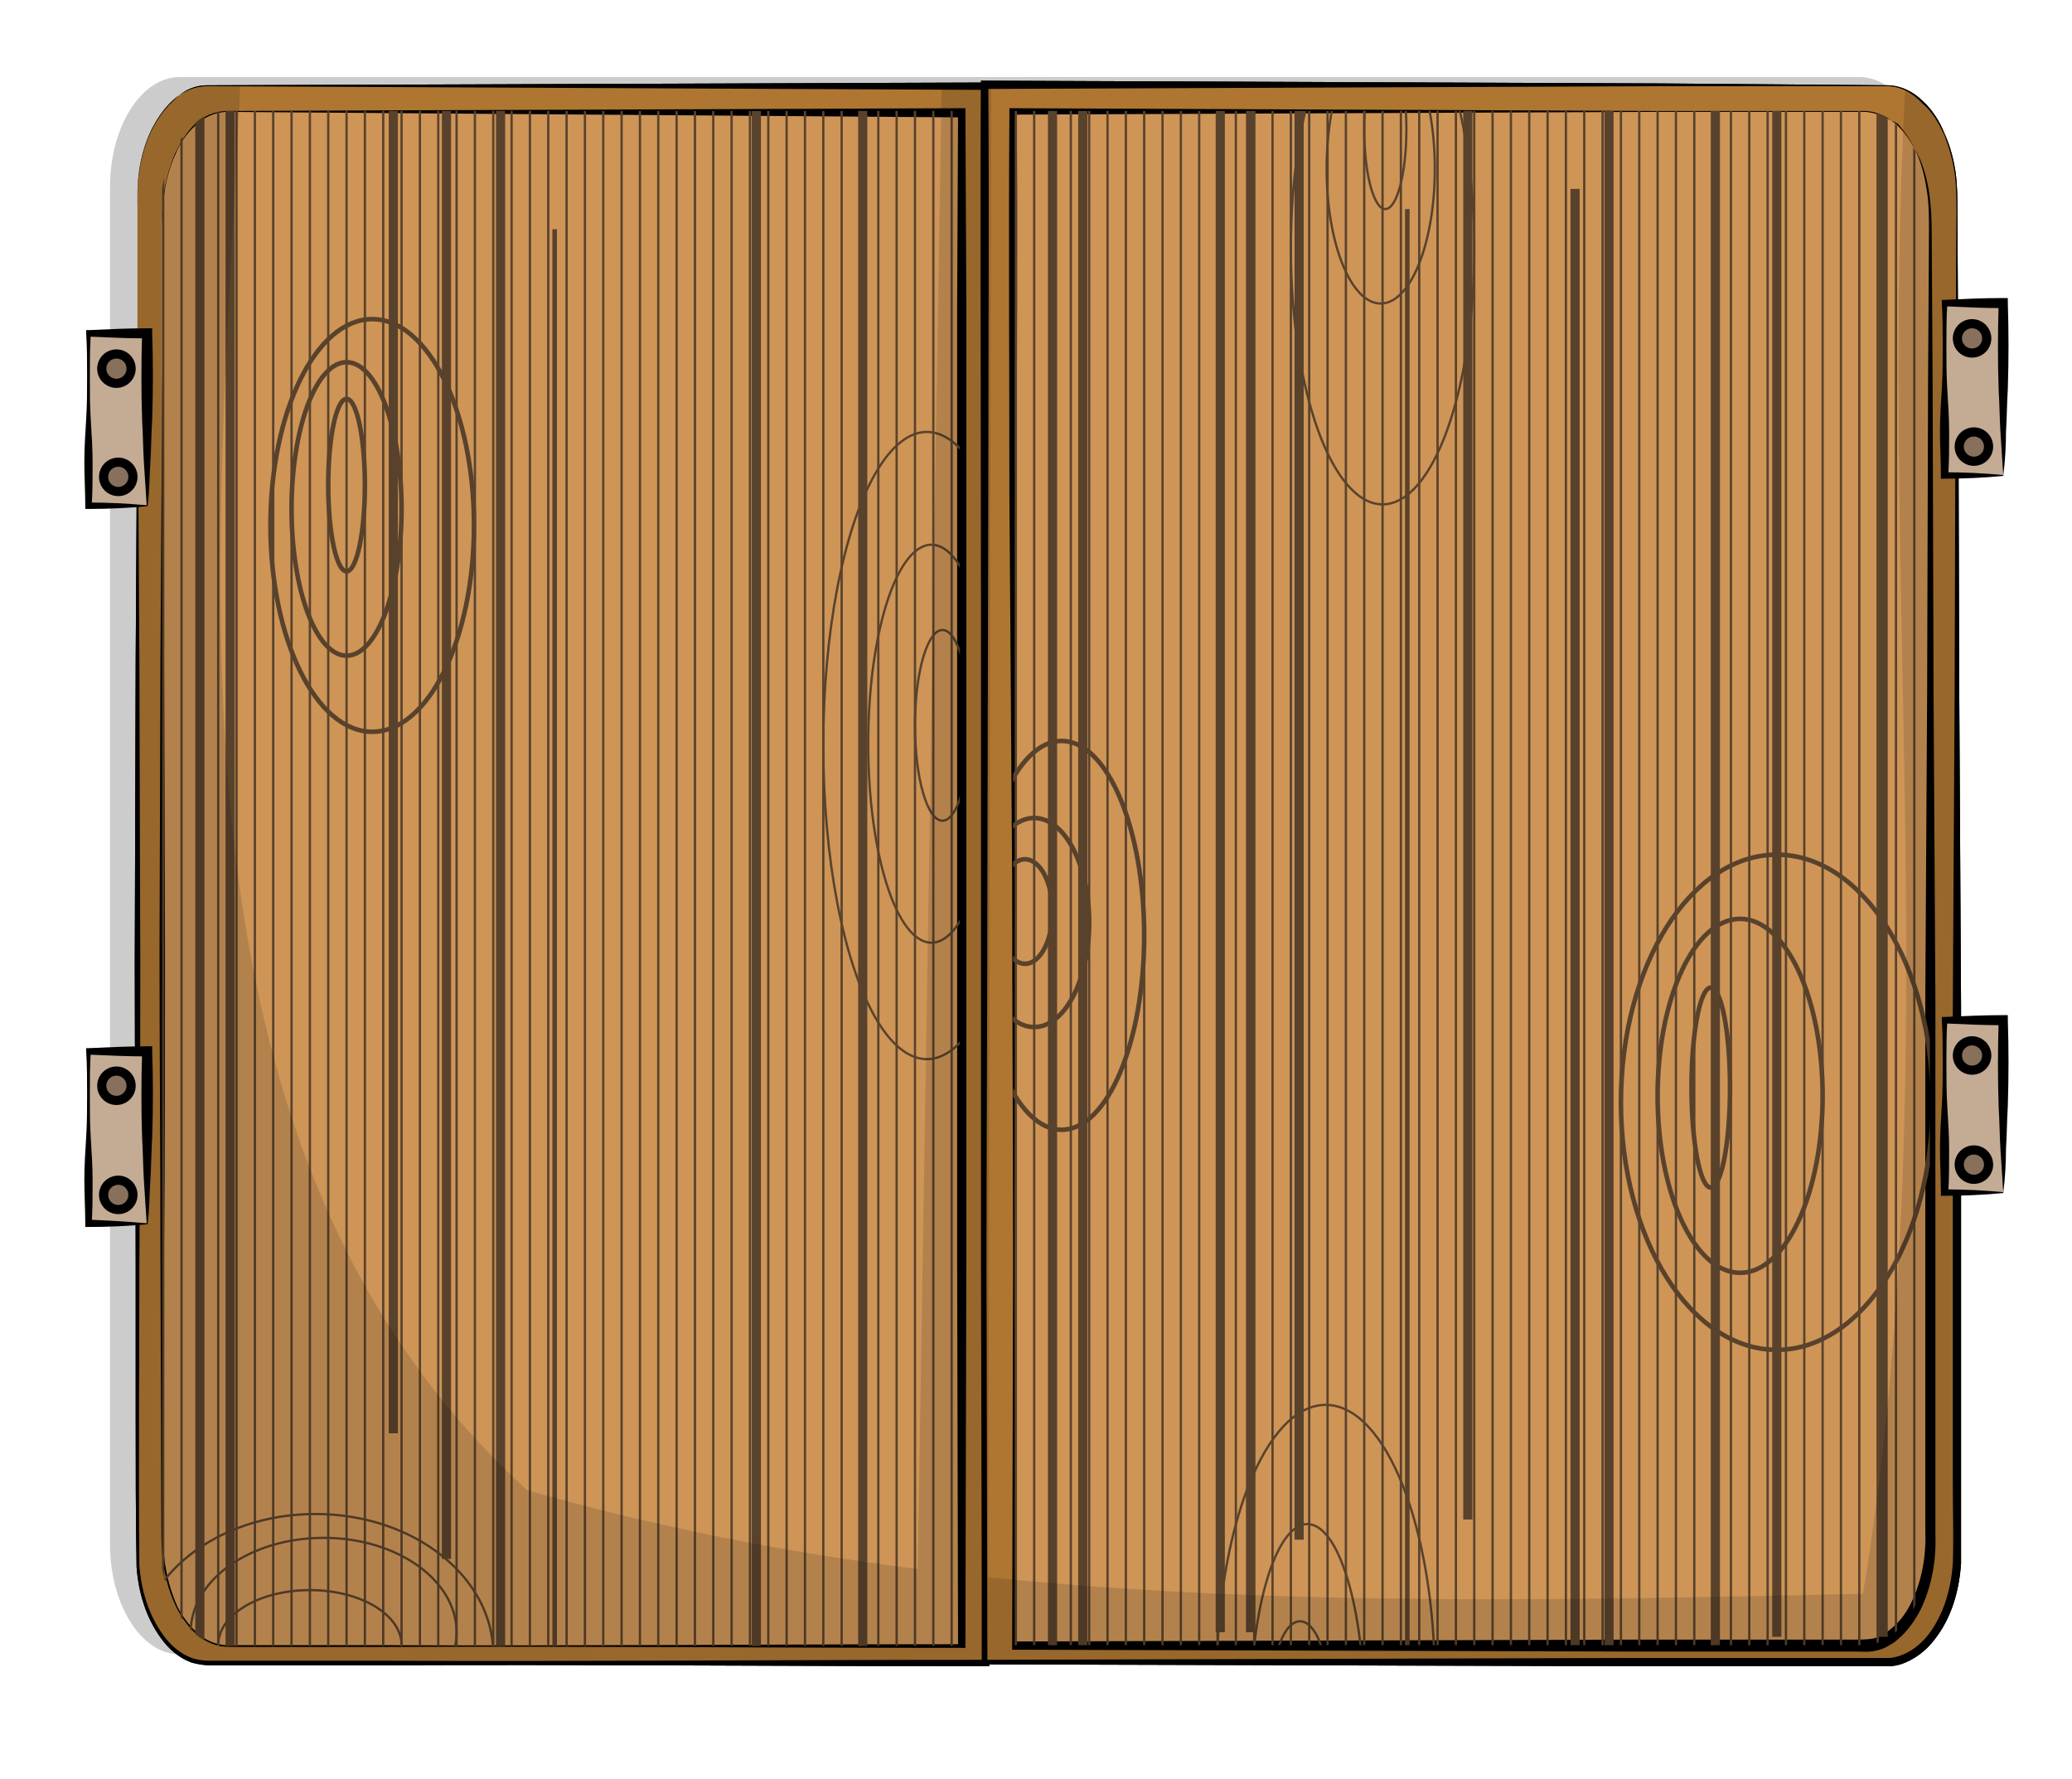<?xml version="1.0" encoding="utf-8"?>
<!-- Generator: Adobe Illustrator 15.1.0, SVG Export Plug-In . SVG Version: 6.00 Build 0)  -->
<!DOCTYPE svg PUBLIC "-//W3C//DTD SVG 1.1//EN" "http://www.w3.org/Graphics/SVG/1.1/DTD/svg11.dtd">
<svg version="1.1" id="door" xmlns="http://www.w3.org/2000/svg" xmlns:xlink="http://www.w3.org/1999/xlink" x="0px" y="0px"
	 width="226px" height="194px" viewBox="0 0 226 194" style="enable-background:new 0 0 226 194;" xml:space="preserve">
<style type="text/css">
<![CDATA[
	.st0{fill:#AF7631;}
	.st1{opacity:0.13;}
	.st2{fill:#87705C;stroke:#000000;stroke-miterlimit:10;}
	.st3{fill:none;stroke:#59422C;stroke-miterlimit:10;}
	.st4{fill:none;stroke:#59422C;stroke-width:0.5;stroke-miterlimit:10;}
	.st5{clip-path:url(#SVGID_2_);}
	.st6{clip-path:url(#SVGID_4_);}
	.st7{clip-path:url(#SVGID_6_);}
	.st8{clip-path:url(#SVGID_8_);}
	.st9{fill:none;stroke:#59422C;stroke-width:0.25;stroke-miterlimit:10;}
	.st10{fill:#C4AB94;}
	.st11{opacity:0.2;}
	.st12{fill:#CE9557;}
]]>
</style>
<g>
	<g>
		<path class="st0" d="M22.6,9.4c-4.2,0-7.6,5.4-7.6,12v148c0,6.6,3.4,12,7.6,12h84.8V9.4H22.6z"/>
		<path d="M22.6,9.4c-1.4,0-2.7,0.6-3.7,1.5c-1,0.9-1.8,2.1-2.4,3.3c-1.2,2.5-1.6,5.3-1.5,8l0,16.5l0.2,33l0.1,33c0,11,0,22-0.1,33
			c0,11-0.1,22,0,33c0.2,2.7,1,5.4,2.6,7.6c0.8,1.1,1.8,2,3.1,2.5c0.6,0.2,1.3,0.3,1.9,0.3l2.1,0l16.5,0c22,0.1,44-0.1,66-0.1
			l-0.3,0.3l-0.1-43l0-43l0-43l0-21.5L107,9.4l0.4,0.4L22.6,9.4z M22.6,9.3L107.5,9l0.4,0l0,0.4l0.1,21.5l0,21.5l0,43l0,43l-0.1,43
			l0,0.3h-0.3c-22,0-44-0.2-66-0.1l-16.5,0l-2.1,0c-0.7,0-1.4-0.1-2.1-0.3c-1.4-0.5-2.5-1.5-3.3-2.6c-1.7-2.3-2.5-5.1-2.7-7.8
			c-0.1-5.5-0.1-11-0.1-16.5l0-16.5c0-11-0.1-22-0.1-33l0.1-33l0.2-33l0-16.5c-0.1-2.7,0.3-5.6,1.5-8.1c0.6-1.2,1.4-2.4,2.4-3.3
			C19.9,9.9,21.2,9.3,22.6,9.3z"/>
	</g>
	<g>
		<path class="st12" d="M24.8,12.1c-4,0-7.2,5.2-7.2,11.7v144c0,6.4,3.2,11.7,7.2,11.7h80.1V12.1H24.8z"/>
		<path d="M24.8,12.2c-1.3,0-2.6,0.6-3.5,1.5c-1,0.9-1.7,2-2.2,3.2c-1.1,2.4-1.4,5.1-1.4,7.7l0,15.9l0.2,31.8l0.1,31.8
			c0,10.6,0,21.2-0.1,31.8l-0.1,31.8c0,2.6,0.5,5.2,1.6,7.6c0.6,1.1,1.4,2.2,2.4,3c1,0.8,2.2,1.2,3.6,1.1l15.9,0
			c21.2,0.1,42.4-0.1,63.5-0.1l-0.3,0.3l-0.1-41.8l0-41.8l0-41.8l0-20.9l0.1-20.9l0.4,0.4L24.8,12.2z M24.8,12.1l80.1-0.3l0.4,0
			l0,0.4l0.1,20.9l0,20.9l0,41.8l0,41.8l-0.1,41.8l0,0.3l-0.3,0c-21.2,0-42.4-0.2-63.5-0.1l-15.9,0c-0.6,0-1.4,0-2-0.2
			c-0.7-0.2-1.3-0.5-1.8-0.9c-1.1-0.8-1.9-2-2.5-3.1c-1.2-2.4-1.7-5.1-1.7-7.8l-0.1-31.8c0-10.6-0.1-21.2-0.1-31.8l0.1-31.8
			l0.2-31.8l0-15.9c-0.1-2.6,0.3-5.3,1.4-7.8c0.6-1.2,1.3-2.4,2.3-3.3C22.2,12.7,23.4,12.1,24.8,12.1z"/>
	</g>
	<g>
		<path class="st0" d="M205.8,9.4h-98.4v172h98.4c4.2,0,7.6-5.4,7.6-12v-148C213.5,14.7,210,9.4,205.8,9.4z"/>
		<path d="M205.8,9.4l-24.6,0l-24.6,0.1l-49.2,0.2l0.4-0.4c0.1,14.3,0,28.7,0,43l-0.1,43c0,14.3-0.1,28.7-0.1,43l0.1,43l-0.3-0.3
			l69.4-0.2l17.3,0l8.7,0h2.2c0.4,0,0.7,0,1.1,0c0.3,0,0.6-0.1,1-0.2c1.3-0.4,2.4-1.3,3.2-2.3c1.7-2.2,2.5-5,2.7-7.8
			c0.1-2.8,0-5.8,0-8.6l0-17.3l0-34.7l0.2-34.7l0.1-34.7l0.1-17.3c0-1.4,0-2.9-0.2-4.3c-0.2-1.4-0.6-2.8-1.1-4.1
			c-0.6-1.3-1.3-2.6-2.4-3.5C208.6,10.1,207.3,9.4,205.8,9.4z M205.8,9.3c1.5,0,2.9,0.7,3.9,1.7c1.1,1,1.9,2.3,2.4,3.6
			c0.6,1.3,1,2.8,1.2,4.2c0.2,1.4,0.2,2.9,0.2,4.3l0.1,17.3l0.1,34.7l0.2,34.7l0,34.7l0,17.3c0,2.9,0,5.8,0,8.7
			c-0.2,2.9-1,5.9-2.9,8.3c-0.9,1.2-2.2,2.2-3.7,2.7c-0.4,0.1-0.8,0.2-1.2,0.2c-0.4,0-0.8,0-1.1,0l-2.2,0l-8.7,0l-17.3,0l-69.4-0.2
			h-0.3l0-0.3l0.1-43c0-14.3-0.1-28.7-0.1-43l-0.1-43c0-14.3-0.1-28.7,0-43l0-0.4l0.4,0l49.2,0.2l24.6,0.1L205.8,9.3z"/>
	</g>
	<g>
		<path class="st12" d="M203.3,12.1h-92.8v167.3h92.8c4,0,7.2-5.2,7.2-11.7v-144C210.5,17.4,207.2,12.1,203.3,12.1z"/>
		<g>
			<path d="M203.3,12.2l-23.2,0l-23.2,0.1l-46.4,0.2l0.4-0.4c0.1,13.9,0,27.9,0,41.8l-0.1,41.8c0,13.9-0.1,27.9-0.1,41.8l0.1,41.8
				l-0.3-0.3l66.7-0.2l16.7,0l8.3,0c0.7,0,1.4,0,2-0.1c0.6-0.1,1.2-0.4,1.7-0.8c1.1-0.8,1.9-1.8,2.5-3c1.2-2.4,1.7-5.1,1.6-7.9
				l0-8.3l0-16.7l0-33.4l0.2-33.4l0.1-33.4l0.1-16.7c0-1.4,0-2.8-0.2-4.1c-0.2-1.4-0.5-2.7-1-4c-0.5-1.3-1.3-2.5-2.2-3.5
				C205.9,12.9,204.6,12.2,203.3,12.2z M203.3,12.1c1.4,0,2.8,0.7,3.8,1.7c1,1,1.7,2.2,2.3,3.5c1.1,2.6,1.3,5.4,1.3,8.2l0.1,16.7
				l0.1,33.4l0.2,33.4l0,33.4l0,16.7l0,8.3c0.1,2.8-0.4,5.7-1.7,8.3c-0.7,1.3-1.6,2.5-2.8,3.4c-0.6,0.4-1.3,0.8-2,0.9
				c-0.8,0.2-1.5,0.1-2.2,0.1l-8.3,0l-16.7,0l-66.7-0.2h-0.3l0-0.3l0.1-41.8c0-13.9-0.1-27.9-0.1-41.8L110.1,54
				c0-13.9-0.1-27.9,0-41.8l0-0.4l0.4,0l46.4,0.2l23.2,0.1L203.3,12.1z"/>
		</g>
	</g>
	<g>
		<defs>
			<path id="SVGID_1_" d="M24.6,12.1c-4,0-7.2,5.2-7.2,11.7v144c0,6.4,3.2,11.7,7.2,11.7h80.1V12.1H24.6z"/>
		</defs>
		<clipPath id="SVGID_2_">
			<use xlink:href="#SVGID_1_"  style="overflow:visible;"/>
		</clipPath>
		<g class="st5">
			<line class="st3" x1="25.1" y1="8.3" x2="25.1" y2="182.4"/>
			<line class="st3" x1="21.8" y1="8.3" x2="21.8" y2="182.4"/>
			<line class="st3" x1="48.7" y1="-4" x2="48.7" y2="170"/>
			<line class="st4" x1="60.5" y1="25" x2="60.5" y2="199.1"/>
			<line class="st3" x1="42.9" y1="-17.7" x2="42.9" y2="156.3"/>
			<line class="st3" x1="54.6" y1="11.3" x2="54.6" y2="185.4"/>
			<line class="st3" x1="82.5" y1="8.8" x2="82.5" y2="182.8"/>
			<line class="st3" x1="94.1" y1="8.8" x2="94.1" y2="182.8"/>
			<line class="st9" x1="17.8" y1="3.7" x2="17.8" y2="183.6"/>
			<line class="st9" x1="19.8" y1="3.7" x2="19.8" y2="183.6"/>
			<line class="st9" x1="21.8" y1="3.7" x2="21.8" y2="183.6"/>
			<line class="st9" x1="23.8" y1="3.7" x2="23.8" y2="183.6"/>
			<line class="st9" x1="25.8" y1="3.7" x2="25.8" y2="183.6"/>
			<line class="st9" x1="27.8" y1="3.7" x2="27.8" y2="183.6"/>
			<line class="st9" x1="29.8" y1="3.7" x2="29.8" y2="183.6"/>
			<line class="st9" x1="31.8" y1="3.7" x2="31.8" y2="183.6"/>
			<line class="st9" x1="33.8" y1="3.7" x2="33.8" y2="183.6"/>
			<line class="st9" x1="35.8" y1="3.7" x2="35.8" y2="183.6"/>
			<line class="st9" x1="37.8" y1="3.7" x2="37.8" y2="183.6"/>
			<line class="st9" x1="39.8" y1="3.7" x2="39.8" y2="183.6"/>
			<line class="st9" x1="41.8" y1="3.7" x2="41.8" y2="183.6"/>
			<line class="st9" x1="43.8" y1="3.7" x2="43.8" y2="183.6"/>
			<line class="st9" x1="45.8" y1="3.7" x2="45.8" y2="183.6"/>
			<line class="st9" x1="47.8" y1="3.7" x2="47.8" y2="183.6"/>
			<line class="st9" x1="49.8" y1="3.7" x2="49.8" y2="183.6"/>
			<line class="st9" x1="51.8" y1="3.7" x2="51.8" y2="183.6"/>
			<line class="st9" x1="53.8" y1="3.7" x2="53.8" y2="183.6"/>
			<line class="st9" x1="55.8" y1="3.7" x2="55.8" y2="183.6"/>
			<line class="st9" x1="57.8" y1="3.7" x2="57.8" y2="183.6"/>
			<line class="st9" x1="59.8" y1="3.7" x2="59.8" y2="183.6"/>
			<line class="st9" x1="61.8" y1="3.7" x2="61.8" y2="183.6"/>
			<line class="st9" x1="63.8" y1="3.7" x2="63.8" y2="183.6"/>
			<line class="st9" x1="65.8" y1="3.7" x2="65.8" y2="183.6"/>
			<line class="st9" x1="67.8" y1="3.7" x2="67.8" y2="183.6"/>
			<line class="st9" x1="69.8" y1="3.7" x2="69.8" y2="183.6"/>
			<line class="st9" x1="71.8" y1="3.7" x2="71.8" y2="183.6"/>
			<line class="st9" x1="73.8" y1="3.7" x2="73.8" y2="183.6"/>
			<line class="st9" x1="75.8" y1="3.7" x2="75.8" y2="183.6"/>
			<line class="st9" x1="77.8" y1="3.7" x2="77.8" y2="183.6"/>
			<line class="st9" x1="79.8" y1="3.7" x2="79.8" y2="183.6"/>
			<line class="st9" x1="81.8" y1="3.7" x2="81.8" y2="183.6"/>
			<line class="st9" x1="83.8" y1="3.7" x2="83.8" y2="183.6"/>
			<line class="st9" x1="85.8" y1="3.7" x2="85.8" y2="183.6"/>
			<line class="st9" x1="87.8" y1="3.7" x2="87.8" y2="183.6"/>
			<line class="st9" x1="89.8" y1="3.7" x2="89.8" y2="183.6"/>
			<line class="st9" x1="91.8" y1="3.7" x2="91.8" y2="183.6"/>
			<line class="st9" x1="93.8" y1="3.7" x2="93.8" y2="183.6"/>
			<line class="st9" x1="95.8" y1="3.7" x2="95.8" y2="183.6"/>
			<line class="st9" x1="97.8" y1="3.7" x2="97.8" y2="183.6"/>
			<line class="st9" x1="99.8" y1="3.7" x2="99.8" y2="183.6"/>
			<line class="st9" x1="101.8" y1="3.7" x2="101.8" y2="183.6"/>
			<line class="st9" x1="103.8" y1="3.7" x2="103.8" y2="183.6"/>
			<line class="st9" x1="105.8" y1="3.7" x2="105.8" y2="183.6"/>
			<ellipse class="st4" cx="37.8" cy="52.9" rx="2" ry="9.4"/>
			<ellipse class="st4" cx="37.8" cy="55.5" rx="6" ry="16"/>
			<ellipse class="st4" cx="40.6" cy="57.3" rx="11.1" ry="22.5"/>
			<ellipse class="st9" cx="102.8" cy="79.1" rx="3" ry="10.4"/>
			<ellipse class="st9" cx="101.6" cy="81.1" rx="6.9" ry="21.7"/>
			<ellipse class="st9" cx="101.1" cy="81.3" rx="11.3" ry="34.2"/>
			<ellipse class="st9" cx="33.8" cy="179.4" rx="10" ry="6"/>
			<ellipse class="st9" cx="35.3" cy="178" rx="14.5" ry="10.3"/>
			<ellipse class="st9" cx="34.4" cy="180.4" rx="19.4" ry="15.3"/>
		</g>
	</g>
	<g>
		<defs>
			<path id="SVGID_3_" d="M203.3,12.1h-92.8v167.3h92.8c4,0,7.2-5.2,7.2-11.7v-144C210.5,17.4,207.2,12.1,203.3,12.1z"/>
		</defs>
		<clipPath id="SVGID_4_">
			<use xlink:href="#SVGID_3_"  style="overflow:visible;"/>
		</clipPath>
		<g class="st6">
			<line class="st3" x1="118.1" y1="6.1" x2="118.1" y2="180.2"/>
			<line class="st3" x1="114.8" y1="6.1" x2="114.8" y2="180.2"/>
			<line class="st3" x1="141.7" y1="-6.2" x2="141.7" y2="167.9"/>
			<line class="st4" x1="153.5" y1="22.8" x2="153.5" y2="196.9"/>
			<line class="st3" x1="175.5" y1="6.6" x2="175.5" y2="180.7"/>
			<line class="st3" x1="187.1" y1="6.6" x2="187.1" y2="180.7"/>
			<line class="st3" x1="136.4" y1="3.9" x2="136.4" y2="178"/>
			<line class="st3" x1="133.1" y1="3.9" x2="133.1" y2="178"/>
			<line class="st3" x1="160.1" y1="-8.4" x2="160.1" y2="165.7"/>
			<line class="st3" x1="171.8" y1="20.6" x2="171.8" y2="194.7"/>
			<line class="st3" x1="193.8" y1="4.4" x2="193.8" y2="178.5"/>
			<line class="st3" x1="205.4" y1="4.4" x2="205.4" y2="178.5"/>
			<line class="st9" x1="108.8" y1="3.7" x2="108.8" y2="183.6"/>
			<line class="st9" x1="110.8" y1="3.7" x2="110.8" y2="183.6"/>
			<line class="st9" x1="112.8" y1="3.7" x2="112.8" y2="183.6"/>
			<line class="st9" x1="114.8" y1="3.7" x2="114.8" y2="183.6"/>
			<line class="st9" x1="116.8" y1="3.7" x2="116.8" y2="183.6"/>
			<line class="st9" x1="118.8" y1="3.7" x2="118.8" y2="183.6"/>
			<line class="st9" x1="120.8" y1="3.7" x2="120.8" y2="183.6"/>
			<line class="st9" x1="122.8" y1="3.7" x2="122.8" y2="183.6"/>
			<line class="st9" x1="124.8" y1="3.7" x2="124.8" y2="183.6"/>
			<line class="st9" x1="126.8" y1="3.7" x2="126.8" y2="183.6"/>
			<line class="st9" x1="128.8" y1="3.7" x2="128.8" y2="183.6"/>
			<line class="st9" x1="130.8" y1="3.7" x2="130.8" y2="183.6"/>
			<line class="st9" x1="132.8" y1="3.7" x2="132.8" y2="183.6"/>
			<line class="st9" x1="134.8" y1="3.7" x2="134.8" y2="183.6"/>
			<line class="st9" x1="136.8" y1="3.7" x2="136.8" y2="183.6"/>
			<line class="st9" x1="138.8" y1="3.7" x2="138.8" y2="183.6"/>
			<line class="st9" x1="140.8" y1="3.7" x2="140.8" y2="183.6"/>
			<line class="st9" x1="142.8" y1="3.7" x2="142.8" y2="183.6"/>
			<line class="st9" x1="144.8" y1="3.7" x2="144.8" y2="183.6"/>
			<line class="st9" x1="146.8" y1="3.7" x2="146.8" y2="183.6"/>
			<line class="st9" x1="148.8" y1="3.7" x2="148.8" y2="183.6"/>
			<line class="st9" x1="150.8" y1="3.7" x2="150.8" y2="183.6"/>
			<line class="st9" x1="152.8" y1="3.7" x2="152.8" y2="183.6"/>
			<line class="st9" x1="154.8" y1="3.7" x2="154.8" y2="183.6"/>
			<line class="st9" x1="156.8" y1="3.7" x2="156.8" y2="183.6"/>
			<line class="st9" x1="158.8" y1="3.7" x2="158.8" y2="183.6"/>
			<line class="st9" x1="160.8" y1="3.7" x2="160.8" y2="183.6"/>
			<line class="st9" x1="162.8" y1="3.7" x2="162.8" y2="183.6"/>
			<line class="st9" x1="164.8" y1="3.7" x2="164.8" y2="183.6"/>
			<line class="st9" x1="166.8" y1="3.7" x2="166.8" y2="183.6"/>
			<line class="st9" x1="168.8" y1="3.7" x2="168.8" y2="183.6"/>
			<line class="st9" x1="170.8" y1="3.7" x2="170.8" y2="183.6"/>
			<line class="st9" x1="172.8" y1="3.7" x2="172.8" y2="183.6"/>
			<line class="st9" x1="174.8" y1="3.7" x2="174.8" y2="183.6"/>
			<line class="st9" x1="176.8" y1="3.7" x2="176.8" y2="183.6"/>
			<line class="st9" x1="178.8" y1="3.7" x2="178.8" y2="183.6"/>
			<line class="st9" x1="180.8" y1="3.7" x2="180.8" y2="183.6"/>
			<line class="st9" x1="182.8" y1="3.7" x2="182.8" y2="183.6"/>
			<line class="st9" x1="184.8" y1="3.7" x2="184.8" y2="183.6"/>
			<line class="st9" x1="186.8" y1="3.7" x2="186.8" y2="183.6"/>
			<line class="st9" x1="188.8" y1="3.7" x2="188.8" y2="183.6"/>
			<line class="st9" x1="190.8" y1="3.7" x2="190.8" y2="183.6"/>
			<line class="st9" x1="192.8" y1="3.7" x2="192.8" y2="183.6"/>
			<line class="st9" x1="194.8" y1="3.7" x2="194.8" y2="183.6"/>
			<line class="st9" x1="196.8" y1="3.7" x2="196.8" y2="183.6"/>
			<line class="st9" x1="198.8" y1="3.7" x2="198.8" y2="183.6"/>
			<line class="st9" x1="200.8" y1="3.7" x2="200.8" y2="183.6"/>
			<line class="st9" x1="202.8" y1="3.7" x2="202.8" y2="183.6"/>
			<line class="st9" x1="204.8" y1="3.7" x2="204.8" y2="183.6"/>
			<line class="st9" x1="206.8" y1="3.7" x2="206.8" y2="183.6"/>
			<line class="st9" x1="208.8" y1="3.7" x2="208.8" y2="183.6"/>
			<line class="st9" x1="210.8" y1="3.7" x2="210.8" y2="183.6"/>
			<ellipse class="st4" cx="186.6" cy="118.6" rx="2.1" ry="10.9"/>
			<ellipse class="st4" cx="189.8" cy="119.5" rx="9" ry="19.3"/>
			<ellipse class="st4" cx="197.8" cy="138.8" rx="1" ry="0"/>
			<ellipse class="st4" cx="193.8" cy="120.2" rx="17" ry="27"/>
			<ellipse class="st4" cx="111.8" cy="99.4" rx="3" ry="5.7"/>
			<ellipse class="st4" cx="112.8" cy="100.6" rx="6" ry="11.4"/>
			<ellipse class="st4" cx="115.8" cy="102" rx="9" ry="21.2"/>
			<ellipse class="st9" cx="151.1" cy="14.1" rx="2.3" ry="8.7"/>
			<ellipse class="st9" cx="150.6" cy="18.4" rx="5.9" ry="14.7"/>
			<ellipse class="st9" cx="150.8" cy="27.1" rx="10" ry="27.9"/>
			<ellipse class="st9" cx="141.8" cy="184.3" rx="3" ry="7.5"/>
			<ellipse class="st9" cx="142.6" cy="186.7" rx="6.2" ry="20.5"/>
			<ellipse class="st9" cx="144.6" cy="183.3" rx="11.9" ry="30.1"/>
		</g>
	</g>
</g>
<g>
	<path class="st11" d="M202.8,8.4h-98.4H19.6c-4.2,0-7.6,5.4-7.6,12v148c0,6.6,3.4,12,7.6,12h84.8h98.4c4.2,0,7.6-5.4,7.6-12v-148
		C210.5,13.7,207,8.4,202.8,8.4z"/>
	<g>
		<path class="st0" d="M22.6,9.4c-4.2,0-7.6,5.4-7.6,12v148c0,6.6,3.4,12,7.6,12h84.8V9.4H22.6z"/>
		<path d="M22.6,9.4c-1.4,0-2.7,0.6-3.7,1.5c-1,0.9-1.8,2.1-2.4,3.3c-1.2,2.5-1.6,5.3-1.5,8l0,16.5l0.2,33l0.1,33c0,11,0,22-0.1,33
			c0,11-0.1,22,0,33c0.2,2.7,1,5.4,2.6,7.6c0.8,1.1,1.8,2,3.1,2.5c0.6,0.2,1.3,0.3,1.9,0.3l2.1,0l16.5,0c22,0.1,44-0.1,66-0.1
			l-0.3,0.3l-0.1-43l0-43l0-43l0-21.5L107,9.4l0.4,0.4L22.6,9.4z M22.6,9.3L107.5,9l0.4,0l0,0.4l0.1,21.5l0,21.5l0,43l0,43l-0.1,43
			l0,0.3h-0.3c-22,0-44-0.2-66-0.1l-16.5,0l-2.1,0c-0.7,0-1.4-0.1-2.1-0.3c-1.4-0.5-2.5-1.5-3.3-2.6c-1.7-2.3-2.5-5.1-2.7-7.8
			c-0.1-5.5-0.1-11-0.1-16.5l0-16.5c0-11-0.1-22-0.1-33l0.1-33l0.2-33l0-16.5c-0.1-2.7,0.3-5.6,1.5-8.1c0.6-1.2,1.4-2.4,2.4-3.3
			C19.9,9.9,21.2,9.3,22.6,9.3z"/>
	</g>
	<g>
		<path class="st12" d="M24.8,12.1c-4,0-7.2,5.2-7.2,11.7v144c0,6.4,3.2,11.7,7.2,11.7h80.1V12.1H24.8z"/>
		<path d="M24.8,12.2c-1.3,0-2.6,0.6-3.5,1.5c-1,0.9-1.7,2-2.2,3.2c-1.1,2.4-1.4,5.1-1.4,7.7l0,15.9l0.2,31.8l0.1,31.8
			c0,10.6,0,21.2-0.1,31.8l-0.1,31.8c0,2.6,0.5,5.2,1.6,7.6c0.6,1.1,1.4,2.2,2.4,3c1,0.8,2.2,1.2,3.6,1.1l15.9,0
			c21.2,0.1,42.4-0.1,63.5-0.1l-0.3,0.3l-0.1-41.8l0-41.8l0-41.8l0-20.9l0.1-20.9l0.4,0.4L24.8,12.2z M24.8,12.1l80.1-0.3l0.4,0
			l0,0.4l0.1,20.9l0,20.9l0,41.8l0,41.8l-0.1,41.8l0,0.3l-0.3,0c-21.2,0-42.4-0.2-63.5-0.1l-15.9,0c-0.6,0-1.4,0-2-0.2
			c-0.7-0.2-1.3-0.5-1.8-0.9c-1.1-0.8-1.9-2-2.5-3.1c-1.2-2.4-1.7-5.1-1.7-7.8l-0.1-31.8c0-10.6-0.1-21.2-0.1-31.8l0.1-31.8
			l0.2-31.8l0-15.9c-0.1-2.6,0.3-5.3,1.4-7.8c0.6-1.2,1.3-2.4,2.3-3.3C22.2,12.7,23.4,12.1,24.8,12.1z"/>
	</g>
	<g>
		<path class="st0" d="M205.8,9.4h-98.4v172h98.4c4.2,0,7.6-5.4,7.6-12v-148C213.5,14.7,210,9.4,205.8,9.4z"/>
		<path d="M205.8,9.4l-24.6,0l-24.6,0.1l-49.2,0.2l0.4-0.4c0.1,14.3,0,28.7,0,43l-0.1,43c0,14.3-0.1,28.7-0.1,43l0.1,43l-0.3-0.3
			l69.4-0.2l17.3,0l8.7,0h2.2c0.4,0,0.7,0,1.1,0c0.3,0,0.6-0.1,1-0.2c1.3-0.4,2.4-1.3,3.2-2.3c1.7-2.2,2.5-5,2.7-7.8
			c0.1-2.8,0-5.8,0-8.6l0-17.3l0-34.7l0.2-34.7l0.1-34.7l0.1-17.3c0-1.4,0-2.9-0.2-4.3c-0.2-1.4-0.6-2.8-1.1-4.1
			c-0.6-1.3-1.3-2.6-2.4-3.5C208.6,10.1,207.3,9.4,205.8,9.4z M205.8,9.3c1.5,0,2.9,0.7,3.9,1.7c1.1,1,1.9,2.3,2.4,3.6
			c0.6,1.3,1,2.8,1.2,4.2c0.2,1.4,0.2,2.9,0.2,4.3l0.1,17.3l0.1,34.7l0.2,34.7l0,34.7l0,17.3c0,2.9,0,5.8,0,8.7
			c-0.2,2.9-1,5.9-2.9,8.3c-0.9,1.2-2.2,2.2-3.7,2.7c-0.4,0.1-0.8,0.2-1.2,0.2c-0.4,0-0.8,0-1.1,0l-2.2,0l-8.7,0l-17.3,0l-69.4-0.2
			h-0.3l0-0.3l0.1-43c0-14.3-0.1-28.7-0.1-43l-0.1-43c0-14.3-0.1-28.7,0-43l0-0.4l0.4,0l49.2,0.2l24.6,0.1L205.8,9.3z"/>
	</g>
	<g>
		<path class="st12" d="M203.3,12.1h-92.8v167.3h92.8c4,0,7.2-5.2,7.2-11.7v-144C210.5,17.4,207.2,12.1,203.3,12.1z"/>
		<g>
			<path d="M203.3,12.2l-23.2,0l-23.2,0.1l-46.4,0.2l0.4-0.4c0.1,13.9,0,27.9,0,41.8l-0.1,41.8c0,13.9-0.1,27.9-0.1,41.8l0.1,41.8
				l-0.3-0.3l66.7-0.2l16.7,0l8.3,0c0.7,0,1.4,0,2-0.1c0.6-0.1,1.2-0.4,1.7-0.8c1.1-0.8,1.9-1.8,2.5-3c1.2-2.4,1.7-5.1,1.6-7.9
				l0-8.3l0-16.7l0-33.4l0.2-33.4l0.1-33.4l0.1-16.7c0-1.4,0-2.8-0.2-4.1c-0.2-1.4-0.5-2.7-1-4c-0.5-1.3-1.3-2.5-2.2-3.5
				C205.9,12.9,204.6,12.2,203.3,12.2z M203.3,12.1c1.4,0,2.8,0.7,3.8,1.7c1,1,1.7,2.2,2.3,3.5c1.1,2.6,1.3,5.4,1.3,8.2l0.1,16.7
				l0.1,33.4l0.2,33.4l0,33.4l0,16.7l0,8.3c0.1,2.8-0.4,5.7-1.7,8.3c-0.7,1.3-1.6,2.5-2.8,3.4c-0.6,0.4-1.3,0.8-2,0.9
				c-0.8,0.2-1.5,0.1-2.2,0.1l-8.3,0l-16.7,0l-66.7-0.2h-0.3l0-0.3l0.1-41.8c0-13.9-0.1-27.9-0.1-41.8L110.1,54
				c0-13.9-0.1-27.9,0-41.8l0-0.4l0.4,0l46.4,0.2l23.2,0.1L203.3,12.1z"/>
		</g>
	</g>
	<g>
		<defs>
			<path id="SVGID_5_" d="M24.6,12.1c-4,0-7.2,5.2-7.2,11.7v144c0,6.4,3.2,11.7,7.2,11.7h80.1V12.1H24.6z"/>
		</defs>
		<clipPath id="SVGID_6_">
			<use xlink:href="#SVGID_5_"  style="overflow:visible;"/>
		</clipPath>
		<g class="st7">
			<line class="st3" x1="25.1" y1="8.3" x2="25.1" y2="182.4"/>
			<line class="st3" x1="21.8" y1="8.3" x2="21.8" y2="182.4"/>
			<line class="st3" x1="48.7" y1="-4" x2="48.7" y2="170"/>
			<line class="st4" x1="60.5" y1="25" x2="60.5" y2="199.1"/>
			<line class="st3" x1="42.9" y1="-17.7" x2="42.9" y2="156.3"/>
			<line class="st3" x1="54.6" y1="11.3" x2="54.6" y2="185.4"/>
			<line class="st3" x1="82.5" y1="8.8" x2="82.5" y2="182.8"/>
			<line class="st3" x1="94.1" y1="8.8" x2="94.1" y2="182.8"/>
			<line class="st9" x1="17.8" y1="3.7" x2="17.8" y2="183.6"/>
			<line class="st9" x1="19.8" y1="3.7" x2="19.8" y2="183.6"/>
			<line class="st9" x1="21.8" y1="3.7" x2="21.8" y2="183.6"/>
			<line class="st9" x1="23.8" y1="3.7" x2="23.8" y2="183.6"/>
			<line class="st9" x1="25.8" y1="3.7" x2="25.8" y2="183.6"/>
			<line class="st9" x1="27.8" y1="3.7" x2="27.8" y2="183.6"/>
			<line class="st9" x1="29.8" y1="3.7" x2="29.8" y2="183.6"/>
			<line class="st9" x1="31.8" y1="3.7" x2="31.8" y2="183.6"/>
			<line class="st9" x1="33.8" y1="3.7" x2="33.8" y2="183.6"/>
			<line class="st9" x1="35.8" y1="3.7" x2="35.8" y2="183.6"/>
			<line class="st9" x1="37.8" y1="3.7" x2="37.8" y2="183.6"/>
			<line class="st9" x1="39.8" y1="3.7" x2="39.8" y2="183.6"/>
			<line class="st9" x1="41.8" y1="3.7" x2="41.8" y2="183.6"/>
			<line class="st9" x1="43.8" y1="3.7" x2="43.8" y2="183.6"/>
			<line class="st9" x1="45.8" y1="3.7" x2="45.8" y2="183.6"/>
			<line class="st9" x1="47.8" y1="3.7" x2="47.8" y2="183.6"/>
			<line class="st9" x1="49.8" y1="3.7" x2="49.8" y2="183.6"/>
			<line class="st9" x1="51.8" y1="3.7" x2="51.8" y2="183.6"/>
			<line class="st9" x1="53.8" y1="3.7" x2="53.8" y2="183.6"/>
			<line class="st9" x1="55.8" y1="3.7" x2="55.8" y2="183.6"/>
			<line class="st9" x1="57.8" y1="3.7" x2="57.8" y2="183.6"/>
			<line class="st9" x1="59.8" y1="3.7" x2="59.8" y2="183.6"/>
			<line class="st9" x1="61.8" y1="3.7" x2="61.8" y2="183.6"/>
			<line class="st9" x1="63.8" y1="3.7" x2="63.8" y2="183.6"/>
			<line class="st9" x1="65.8" y1="3.7" x2="65.8" y2="183.6"/>
			<line class="st9" x1="67.8" y1="3.7" x2="67.8" y2="183.6"/>
			<line class="st9" x1="69.8" y1="3.7" x2="69.8" y2="183.6"/>
			<line class="st9" x1="71.8" y1="3.7" x2="71.8" y2="183.6"/>
			<line class="st9" x1="73.8" y1="3.7" x2="73.8" y2="183.6"/>
			<line class="st9" x1="75.8" y1="3.7" x2="75.8" y2="183.6"/>
			<line class="st9" x1="77.8" y1="3.7" x2="77.8" y2="183.6"/>
			<line class="st9" x1="79.8" y1="3.7" x2="79.8" y2="183.6"/>
			<line class="st9" x1="81.8" y1="3.7" x2="81.8" y2="183.6"/>
			<line class="st9" x1="83.8" y1="3.7" x2="83.8" y2="183.6"/>
			<line class="st9" x1="85.8" y1="3.7" x2="85.8" y2="183.6"/>
			<line class="st9" x1="87.8" y1="3.7" x2="87.8" y2="183.6"/>
			<line class="st9" x1="89.8" y1="3.7" x2="89.8" y2="183.6"/>
			<line class="st9" x1="91.8" y1="3.7" x2="91.8" y2="183.6"/>
			<line class="st9" x1="93.8" y1="3.7" x2="93.8" y2="183.6"/>
			<line class="st9" x1="95.8" y1="3.7" x2="95.8" y2="183.6"/>
			<line class="st9" x1="97.8" y1="3.7" x2="97.8" y2="183.6"/>
			<line class="st9" x1="99.8" y1="3.7" x2="99.8" y2="183.6"/>
			<line class="st9" x1="101.8" y1="3.7" x2="101.8" y2="183.6"/>
			<line class="st9" x1="103.8" y1="3.7" x2="103.8" y2="183.6"/>
			<line class="st9" x1="105.8" y1="3.7" x2="105.8" y2="183.6"/>
			<ellipse class="st4" cx="37.8" cy="52.9" rx="2" ry="9.4"/>
			<ellipse class="st4" cx="37.8" cy="55.5" rx="6" ry="16"/>
			<ellipse class="st4" cx="40.6" cy="57.3" rx="11.1" ry="22.5"/>
			<ellipse class="st9" cx="102.8" cy="79.1" rx="3" ry="10.4"/>
			<ellipse class="st9" cx="101.6" cy="81.1" rx="6.9" ry="21.7"/>
			<ellipse class="st9" cx="101.1" cy="81.3" rx="11.3" ry="34.2"/>
			<ellipse class="st9" cx="33.8" cy="179.4" rx="10" ry="6"/>
			<ellipse class="st9" cx="35.3" cy="178" rx="14.5" ry="10.3"/>
			<ellipse class="st9" cx="34.4" cy="180.4" rx="19.4" ry="15.3"/>
		</g>
	</g>
	<g>
		<defs>
			<path id="SVGID_7_" d="M203.3,12.1h-92.8v167.3h92.8c4,0,7.2-5.2,7.2-11.7v-144C210.5,17.4,207.2,12.1,203.3,12.1z"/>
		</defs>
		<clipPath id="SVGID_8_">
			<use xlink:href="#SVGID_7_"  style="overflow:visible;"/>
		</clipPath>
		<g class="st8">
			<line class="st3" x1="118.1" y1="6.1" x2="118.1" y2="180.2"/>
			<line class="st3" x1="114.8" y1="6.1" x2="114.8" y2="180.2"/>
			<line class="st3" x1="141.7" y1="-6.2" x2="141.7" y2="167.9"/>
			<line class="st4" x1="153.5" y1="22.8" x2="153.5" y2="196.9"/>
			<line class="st3" x1="175.5" y1="6.6" x2="175.5" y2="180.7"/>
			<line class="st3" x1="187.1" y1="6.6" x2="187.1" y2="180.7"/>
			<line class="st3" x1="136.4" y1="3.9" x2="136.4" y2="178"/>
			<line class="st3" x1="133.1" y1="3.9" x2="133.1" y2="178"/>
			<line class="st3" x1="160.1" y1="-8.4" x2="160.1" y2="165.7"/>
			<line class="st3" x1="171.8" y1="20.6" x2="171.8" y2="194.7"/>
			<line class="st3" x1="193.8" y1="4.4" x2="193.8" y2="178.5"/>
			<line class="st3" x1="205.4" y1="4.4" x2="205.4" y2="178.5"/>
			<line class="st9" x1="108.8" y1="3.7" x2="108.8" y2="183.6"/>
			<line class="st9" x1="110.8" y1="3.7" x2="110.8" y2="183.6"/>
			<line class="st9" x1="112.8" y1="3.7" x2="112.8" y2="183.6"/>
			<line class="st9" x1="114.8" y1="3.7" x2="114.8" y2="183.6"/>
			<line class="st9" x1="116.8" y1="3.7" x2="116.8" y2="183.6"/>
			<line class="st9" x1="118.8" y1="3.7" x2="118.8" y2="183.6"/>
			<line class="st9" x1="120.8" y1="3.7" x2="120.8" y2="183.6"/>
			<line class="st9" x1="122.8" y1="3.7" x2="122.8" y2="183.6"/>
			<line class="st9" x1="124.8" y1="3.7" x2="124.8" y2="183.6"/>
			<line class="st9" x1="126.8" y1="3.7" x2="126.8" y2="183.6"/>
			<line class="st9" x1="128.8" y1="3.7" x2="128.8" y2="183.6"/>
			<line class="st9" x1="130.8" y1="3.7" x2="130.8" y2="183.6"/>
			<line class="st9" x1="132.8" y1="3.7" x2="132.8" y2="183.6"/>
			<line class="st9" x1="134.8" y1="3.7" x2="134.8" y2="183.6"/>
			<line class="st9" x1="136.8" y1="3.7" x2="136.8" y2="183.6"/>
			<line class="st9" x1="138.8" y1="3.7" x2="138.8" y2="183.6"/>
			<line class="st9" x1="140.8" y1="3.7" x2="140.8" y2="183.6"/>
			<line class="st9" x1="142.8" y1="3.7" x2="142.8" y2="183.6"/>
			<line class="st9" x1="144.8" y1="3.7" x2="144.8" y2="183.6"/>
			<line class="st9" x1="146.8" y1="3.7" x2="146.8" y2="183.6"/>
			<line class="st9" x1="148.8" y1="3.7" x2="148.8" y2="183.6"/>
			<line class="st9" x1="150.8" y1="3.7" x2="150.8" y2="183.6"/>
			<line class="st9" x1="152.8" y1="3.7" x2="152.8" y2="183.6"/>
			<line class="st9" x1="154.8" y1="3.7" x2="154.8" y2="183.6"/>
			<line class="st9" x1="156.8" y1="3.7" x2="156.8" y2="183.6"/>
			<line class="st9" x1="158.8" y1="3.7" x2="158.8" y2="183.6"/>
			<line class="st9" x1="160.8" y1="3.7" x2="160.8" y2="183.6"/>
			<line class="st9" x1="162.8" y1="3.7" x2="162.8" y2="183.6"/>
			<line class="st9" x1="164.8" y1="3.7" x2="164.8" y2="183.6"/>
			<line class="st9" x1="166.8" y1="3.7" x2="166.8" y2="183.6"/>
			<line class="st9" x1="168.8" y1="3.7" x2="168.8" y2="183.6"/>
			<line class="st9" x1="170.8" y1="3.7" x2="170.8" y2="183.6"/>
			<line class="st9" x1="172.8" y1="3.7" x2="172.8" y2="183.6"/>
			<line class="st9" x1="174.8" y1="3.7" x2="174.8" y2="183.6"/>
			<line class="st9" x1="176.8" y1="3.7" x2="176.8" y2="183.6"/>
			<line class="st9" x1="178.8" y1="3.7" x2="178.8" y2="183.6"/>
			<line class="st9" x1="180.8" y1="3.7" x2="180.8" y2="183.6"/>
			<line class="st9" x1="182.8" y1="3.7" x2="182.8" y2="183.6"/>
			<line class="st9" x1="184.8" y1="3.7" x2="184.8" y2="183.6"/>
			<line class="st9" x1="186.8" y1="3.7" x2="186.8" y2="183.6"/>
			<line class="st9" x1="188.8" y1="3.7" x2="188.8" y2="183.6"/>
			<line class="st9" x1="190.8" y1="3.7" x2="190.8" y2="183.6"/>
			<line class="st9" x1="192.8" y1="3.7" x2="192.8" y2="183.6"/>
			<line class="st9" x1="194.8" y1="3.7" x2="194.8" y2="183.6"/>
			<line class="st9" x1="196.8" y1="3.7" x2="196.8" y2="183.6"/>
			<line class="st9" x1="198.8" y1="3.7" x2="198.8" y2="183.6"/>
			<line class="st9" x1="200.8" y1="3.7" x2="200.8" y2="183.6"/>
			<line class="st9" x1="202.8" y1="3.7" x2="202.8" y2="183.6"/>
			<line class="st9" x1="204.8" y1="3.7" x2="204.8" y2="183.6"/>
			<line class="st9" x1="206.8" y1="3.7" x2="206.8" y2="183.6"/>
			<line class="st9" x1="208.8" y1="3.7" x2="208.8" y2="183.6"/>
			<line class="st9" x1="210.8" y1="3.7" x2="210.8" y2="183.6"/>
			<ellipse class="st4" cx="186.6" cy="118.6" rx="2.1" ry="10.9"/>
			<ellipse class="st4" cx="189.8" cy="119.5" rx="9" ry="19.3"/>
			<ellipse class="st4" cx="197.8" cy="138.8" rx="1" ry="0"/>
			<ellipse class="st4" cx="193.8" cy="120.2" rx="17" ry="27"/>
			<ellipse class="st4" cx="111.8" cy="99.4" rx="3" ry="5.7"/>
			<ellipse class="st4" cx="112.8" cy="100.6" rx="6" ry="11.4"/>
			<ellipse class="st4" cx="115.8" cy="102" rx="9" ry="21.2"/>
			<ellipse class="st9" cx="151.1" cy="14.1" rx="2.3" ry="8.7"/>
			<ellipse class="st9" cx="150.6" cy="18.4" rx="5.9" ry="14.7"/>
			<ellipse class="st9" cx="150.8" cy="27.1" rx="10" ry="27.9"/>
			<ellipse class="st9" cx="141.8" cy="184.3" rx="3" ry="7.5"/>
			<ellipse class="st9" cx="142.6" cy="186.7" rx="6.2" ry="20.5"/>
			<ellipse class="st9" cx="144.6" cy="183.3" rx="11.9" ry="30.1"/>
		</g>
	</g>
	<path class="st1" d="M213.5,21.4c0-5.6-2.4-10.2-5.7-11.6c-2.9,54.7,4.5,108.7-4.6,164c-31.9,0.7-63.9,1.4-95.4-1.8l0.3-162.6h-0.6
		h-4.8l-2.6,161.7c-14.4-1.8-28.6-4.6-42.6-8.6C16.1,124.9,23.8,60.5,26.2,9.4h-3.6c-4.2,0-7.6,5.4-7.6,12v148c0,6.6,3.4,12,7.6,12
		h77.3h7.6h0.3h94.1h3.9c0.2,0,0.5,0,0.7-0.1c0.1,0,0.1,0,0.2,0c0.2,0,0.3-0.1,0.5-0.1c0.1,0,0.2,0,0.2-0.1c0.2-0.1,0.3-0.1,0.5-0.2
		c0.1,0,0.1-0.1,0.2-0.1c0.2-0.1,0.4-0.2,0.6-0.3c0.1-0.1,0.2-0.1,0.2-0.2c0.1-0.1,0.2-0.2,0.3-0.3c0.1-0.1,0.2-0.2,0.3-0.2
		c0.1-0.1,0.2-0.2,0.3-0.3c0.1-0.1,0.2-0.2,0.3-0.3c0.1-0.1,0.1-0.1,0.2-0.2c0.2-0.3,0.5-0.6,0.7-0.9c0,0,0.1-0.1,0.1-0.1
		c0.1-0.2,0.2-0.4,0.3-0.5c0,0,0.1-0.1,0.1-0.1c0.5-0.9,0.9-1.8,1.2-2.9c0,0,0,0,0,0c0.1-0.3,0.2-0.5,0.2-0.8c0,0,0,0,0,0l0,0
		c0.3-1.3,0.5-2.8,0.5-4.3V21.4z"/>
	<g>
		<rect x="212.1" y="33.1" class="st10" width="6.4" height="18.7"/>
		<path d="M218.5,51.9c-2.1,0.2-4.3,0.3-6.4,0.3l-0.4,0l0-0.4c0-1.6-0.1-3.1-0.1-4.7c0-1.6,0.1-3.1,0.2-4.7c0.1-1.6,0.1-3.1,0.1-4.7
			c0-1.6,0-3.1-0.1-4.7l0-0.3l0.3,0c2.1-0.1,4.3-0.2,6.4-0.2l0.5,0l0,0.5c0.1,3.1,0.1,6.2,0,9.4c-0.1,1.6-0.1,3.1-0.2,4.7
			C218.8,48.7,218.7,50.3,218.5,51.9L218.5,51.9L218.5,51.9z M218.5,51.8c-0.1-1.5-0.2-3.1-0.3-4.6c-0.1-1.6-0.1-3.1-0.2-4.7
			c-0.1-3.1-0.1-6.2,0-9.4l0.5,0.5c-2.1,0-4.3-0.1-6.4-0.2l0.3-0.3c-0.1,1.6-0.1,3.1-0.1,4.7c0,1.6,0,3.1,0.1,4.7
			c0.1,1.6,0.2,3.1,0.2,4.7c0,1.6,0,3.1-0.1,4.7l-0.4-0.4C214.2,51.5,216.3,51.6,218.5,51.8z"/>
	</g>
	<circle class="st2" cx="215.1" cy="36.9" r="1.6"/>
	<circle class="st2" cx="215.3" cy="48.7" r="1.6"/>
	<g>
		<rect x="212.1" y="111.3" class="st10" width="6.4" height="18.7"/>
		<path d="M218.5,130.1c-2.1,0.2-4.3,0.3-6.4,0.3l-0.4,0l0-0.4c0-1.6-0.1-3.1-0.1-4.7c0-1.6,0.1-3.1,0.2-4.7
			c0.1-1.6,0.1-3.1,0.1-4.7c0-1.6,0-3.1-0.1-4.7l0-0.3l0.3,0c2.1-0.1,4.3-0.2,6.4-0.2l0.5,0l0,0.5c0.1,3.1,0.1,6.2,0,9.4
			c-0.1,1.6-0.1,3.1-0.2,4.7C218.8,126.9,218.7,128.5,218.5,130.1L218.5,130.1L218.5,130.1z M218.5,130c-0.1-1.5-0.2-3.1-0.3-4.6
			c-0.1-1.6-0.1-3.1-0.2-4.7c-0.1-3.1-0.1-6.2,0-9.4l0.5,0.5c-2.1,0-4.3-0.1-6.4-0.2l0.3-0.3c-0.1,1.6-0.1,3.1-0.1,4.7
			c0,1.6,0,3.1,0.1,4.7c0.1,1.6,0.2,3.1,0.2,4.7c0,1.6,0,3.1-0.1,4.7l-0.4-0.4C214.2,129.7,216.3,129.8,218.5,130z"/>
	</g>
	<circle class="st2" cx="215.1" cy="115.1" r="1.6"/>
	<circle class="st2" cx="215.3" cy="127" r="1.6"/>
	<g>
		<rect x="9.7" y="36.4" class="st10" width="6.4" height="18.7"/>
		<path d="M16.1,55.2c-2.1,0.2-4.3,0.3-6.4,0.3l-0.4,0l0-0.4c0-1.6-0.1-3.1-0.1-4.7c0-1.6,0.1-3.1,0.2-4.7c0.1-1.6,0.1-3.1,0.1-4.7
			c0-1.6,0-3.1-0.1-4.7l0-0.3l0.3,0c2.1-0.1,4.3-0.2,6.4-0.2l0.5,0l0,0.5c0.1,3.1,0.1,6.2,0,9.4c-0.1,1.6-0.1,3.1-0.2,4.7
			C16.3,52,16.3,53.6,16.1,55.2L16.1,55.2L16.1,55.2z M16,55.1c-0.1-1.5-0.2-3.1-0.3-4.6c-0.1-1.6-0.1-3.1-0.2-4.7
			c-0.1-3.1-0.1-6.2,0-9.4l0.5,0.5c-2.1,0-4.3-0.1-6.4-0.2l0.3-0.3c-0.1,1.6-0.1,3.1-0.1,4.7c0,1.6,0,3.1,0.1,4.7
			c0.1,1.6,0.2,3.1,0.2,4.7c0,1.6,0,3.1-0.1,4.7l-0.4-0.4C11.8,54.8,13.9,54.9,16,55.1z"/>
	</g>
	<circle class="st2" cx="12.7" cy="40.2" r="1.6"/>
	<circle class="st2" cx="12.9" cy="52" r="1.6"/>
	<g>
		<rect x="9.7" y="114.7" class="st10" width="6.4" height="18.7"/>
		<path d="M16.1,133.5c-2.1,0.2-4.3,0.3-6.4,0.3l-0.4,0l0-0.4c0-1.6-0.1-3.1-0.1-4.7c0-1.6,0.1-3.1,0.2-4.7c0.1-1.6,0.1-3.1,0.1-4.7
			c0-1.6,0-3.1-0.1-4.7l0-0.3l0.3,0c2.1-0.1,4.3-0.2,6.4-0.2l0.5,0l0,0.5c0.1,3.1,0.1,6.2,0,9.4c-0.1,1.6-0.1,3.1-0.2,4.7
			C16.3,130.3,16.3,131.8,16.1,133.5L16.1,133.5L16.1,133.5z M16,133.4c-0.1-1.5-0.2-3.1-0.3-4.6c-0.1-1.6-0.1-3.1-0.2-4.7
			c-0.1-3.1-0.1-6.2,0-9.4l0.5,0.5c-2.1,0-4.3-0.1-6.4-0.2l0.3-0.3c-0.1,1.6-0.1,3.1-0.1,4.7c0,1.6,0,3.1,0.1,4.7
			c0.1,1.6,0.2,3.1,0.2,4.7c0,1.6,0,3.1-0.1,4.7L9.7,133C11.8,133.1,13.9,133.2,16,133.4z"/>
	</g>
	<circle class="st2" cx="12.7" cy="118.4" r="1.6"/>
	<circle class="st2" cx="12.9" cy="130.3" r="1.6"/>
</g>
</svg>
